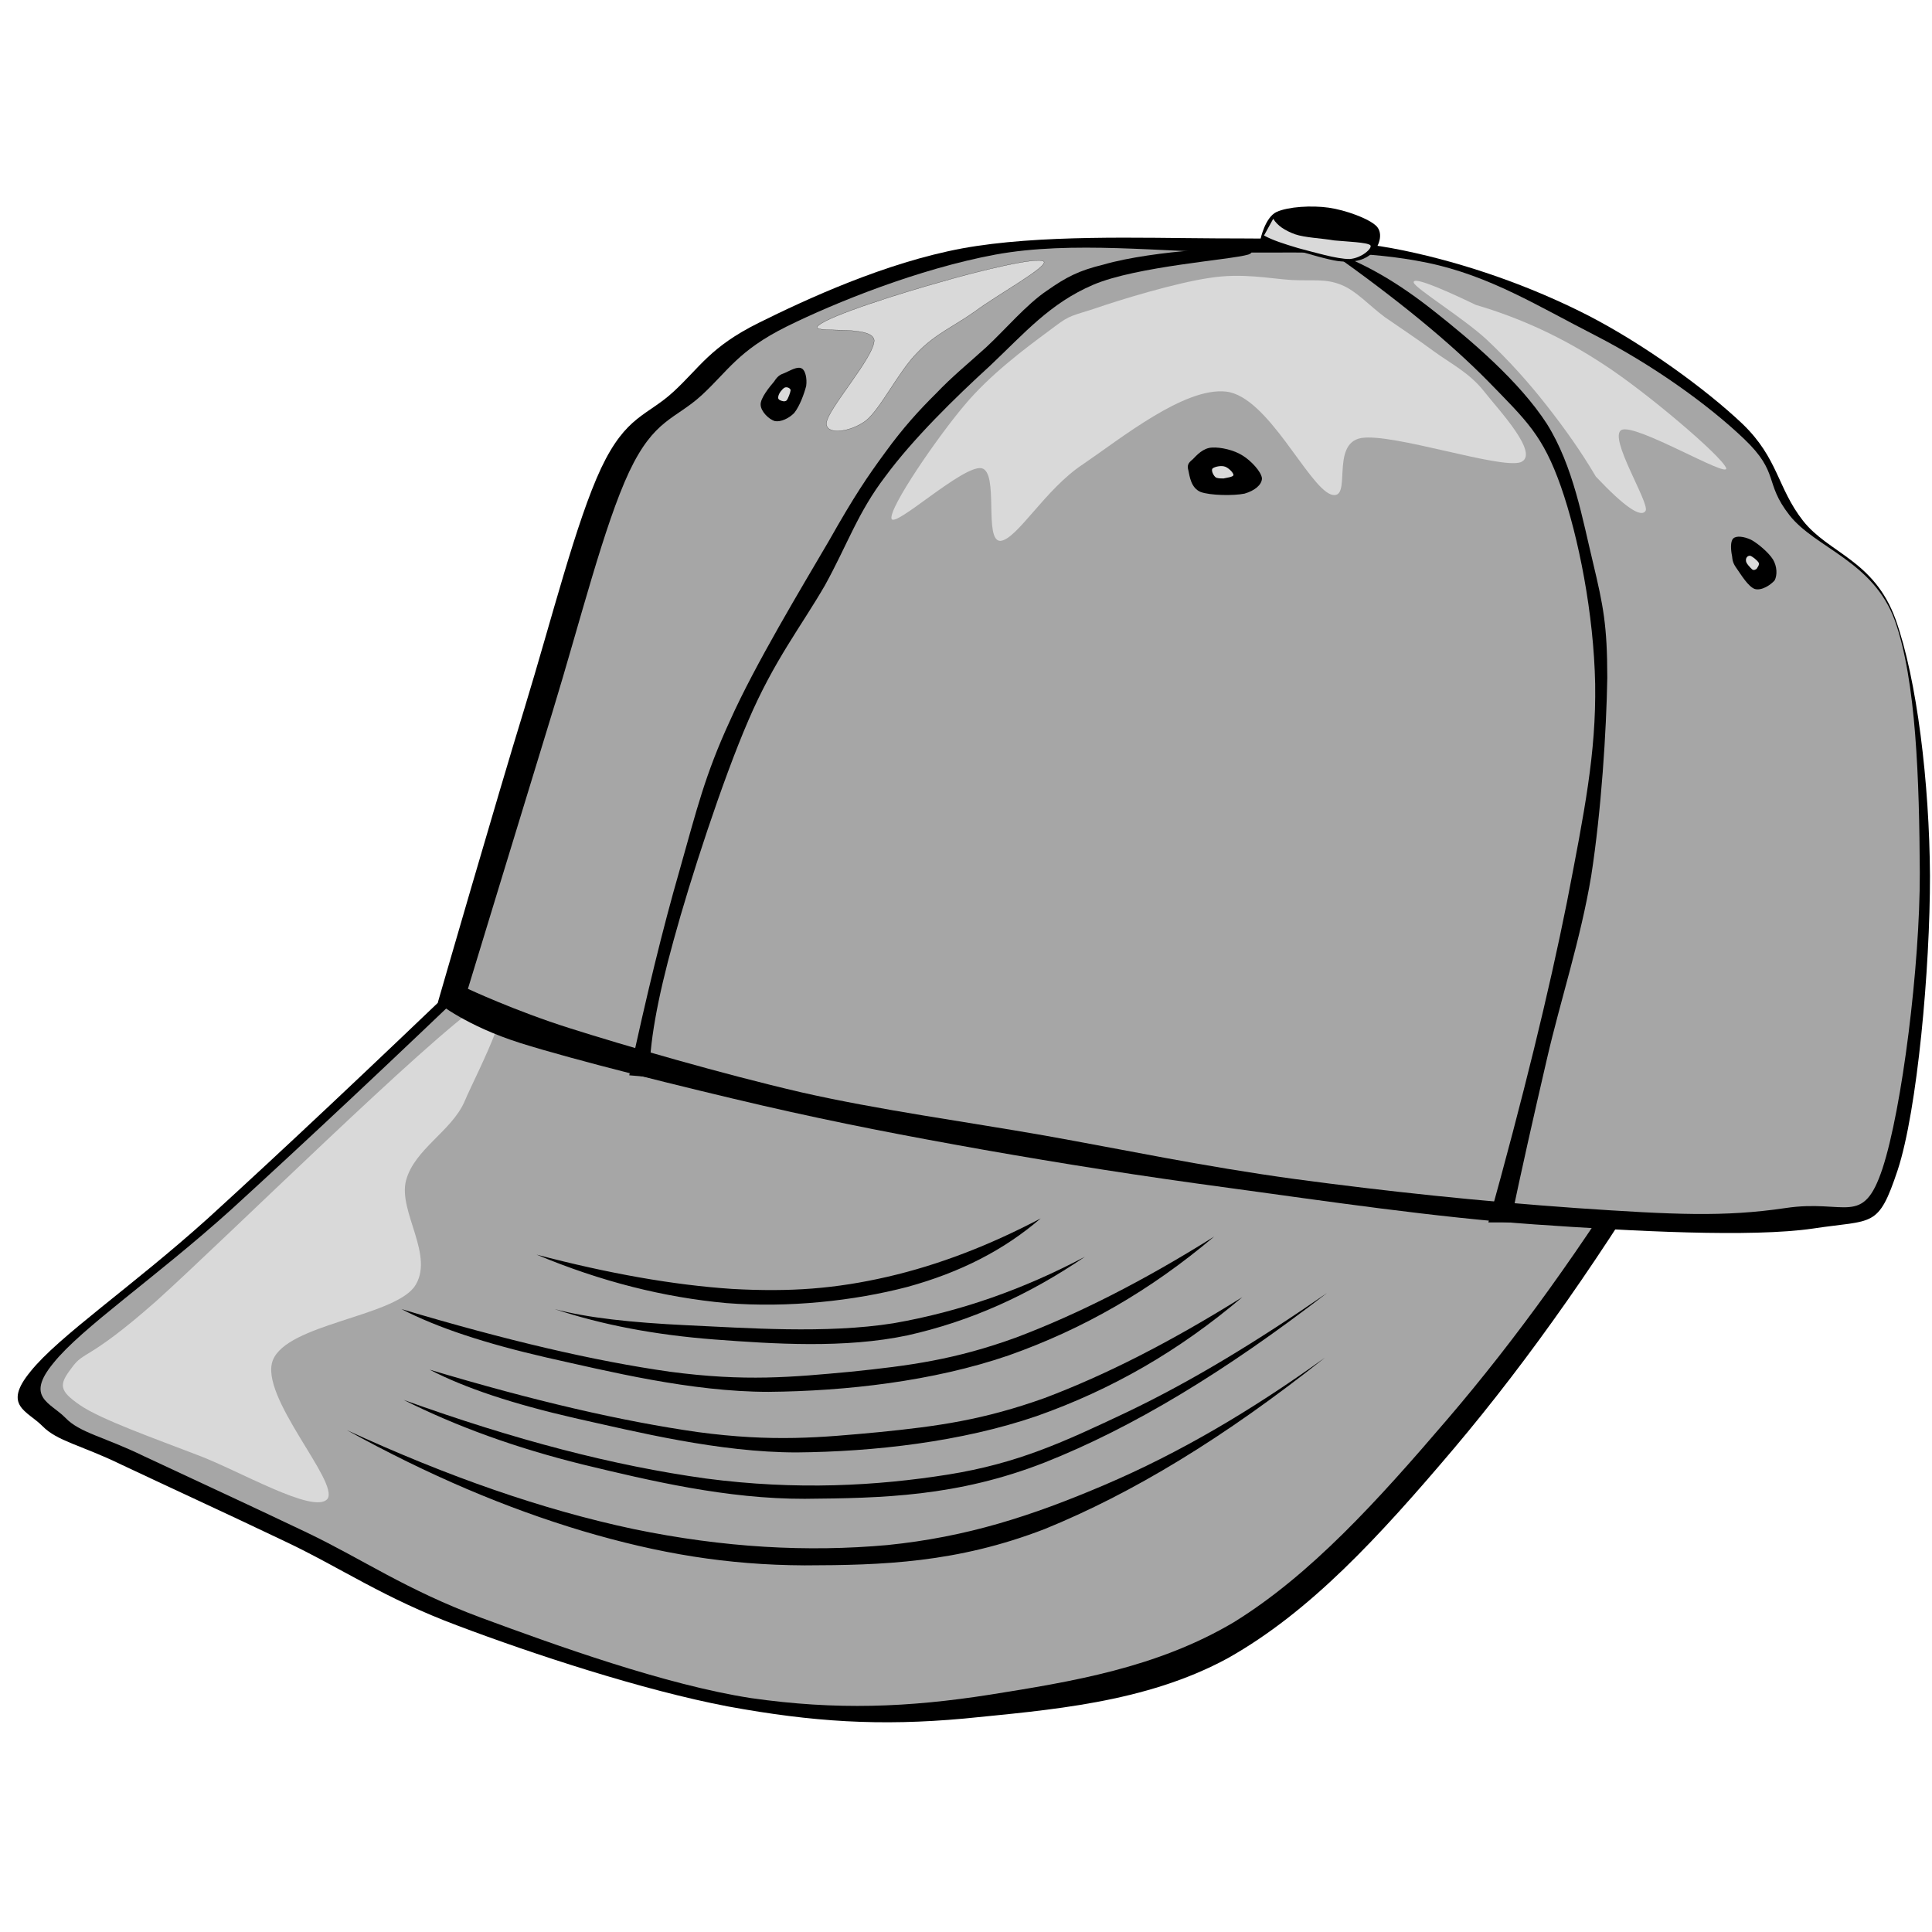 <svg xmlns="http://www.w3.org/2000/svg" xmlns:xlink="http://www.w3.org/1999/xlink" width="500" zoomAndPan="magnify" viewBox="0 0 375 375" height="500" preserveAspectRatio="xMidYMid meet" version="1.0"><path fill="#000000" d="M 92.398 187.551 C 71.93 207.191 54.875 223.254 40.336 236.5 C 25.695 249.684 11.355 259.387 5.891 266.242 C 0.457 272.867 5.293 273.824 8.242 276.805 C 11.125 279.754 15.66 280.449 23.508 284.258 C 31.359 287.969 44.176 293.863 55.203 299.129 C 66.168 304.297 74.414 310.156 88.887 315.555 C 103.359 321.02 124.754 328.074 141.312 331.223 C 157.742 334.234 170.789 335.062 187.117 333.574 C 203.445 331.918 222.324 330.59 238.387 321.816 C 254.281 312.84 267.496 298.5 282.234 281.113 C 296.941 263.691 311.348 243.156 326.086 218.484 C 248.188 208.184 170.297 197.883 92.395 187.551 Z M 92.398 187.551 " fill-opacity="1" fill-rule="evenodd"/><path fill="#a6a6a6" d="M 96.836 185.961 C 76.367 205.633 59.309 221.594 44.77 234.875 C 30.133 248.059 15.793 257.762 10.328 264.617 C 4.895 271.242 9.73 272.199 12.68 275.184 C 15.492 278.129 20.098 278.824 27.914 282.633 C 35.828 286.344 48.613 292.238 59.641 297.504 C 70.539 302.738 78.816 308.566 93.289 313.965 C 107.73 319.297 129.094 327.016 145.75 329.598 C 162.344 331.98 176.32 331.418 192.152 328.934 C 207.914 326.418 224.508 323.766 239.508 314.859 C 254.316 305.715 267.328 291.379 280.875 275.547 C 294.422 259.75 307.27 241.797 320.188 220.934 Z M 96.836 185.961 " fill-opacity="1" fill-rule="evenodd"/><path fill="#000000" d="M 104.152 243.523 C 118.164 247.199 130.684 249.418 142.109 250.18 C 153.469 250.809 162.145 250.145 172.246 247.828 C 182.281 245.508 192.02 241.734 201.988 236.5 C 194.836 242.66 186.387 246.965 176.156 249.781 C 165.789 252.496 153.07 253.887 140.949 252.926 C 128.828 251.801 116.738 248.785 104.152 243.523 Z M 104.152 243.523 " fill-opacity="1" fill-rule="evenodd"/><path fill="#000000" d="M 107.664 254.094 C 116.973 257.172 127.074 259.094 138.598 259.988 C 150.09 260.852 163.969 261.777 176.156 259.191 C 188.277 256.477 199.504 251.477 210.598 243.926 C 198.578 250.285 186.355 254.59 173.438 256.84 C 160.391 258.93 144.559 257.734 133.496 257.238 C 122.438 256.711 113.957 255.781 107.664 254.094 Z M 107.664 254.094 " fill-opacity="1" fill-rule="evenodd"/><path fill="#000000" d="M 77.926 254.094 C 84.879 257.703 94.152 260.75 106.109 263.5 C 117.996 266.148 134.094 270.156 149.164 270.156 C 164.23 270.023 181.121 268.102 195.727 263.102 C 210.266 257.969 223.281 250.484 235.668 240.016 C 221.727 248.762 209.109 255.117 197.285 259.59 C 185.363 263.93 176.453 265.09 165.191 266.246 C 153.801 267.305 144.625 268.199 129.988 266.246 C 115.281 264.16 98.227 260.152 77.926 254.094 Z M 77.926 254.094 " fill-opacity="1" fill-rule="evenodd"/><path fill="#000000" d="M 83.391 265.852 C 90.344 269.461 99.617 272.508 111.574 275.254 C 123.461 277.906 139.559 281.914 154.629 281.914 C 169.629 281.781 186.652 279.859 201.227 274.859 C 215.766 269.723 228.812 262.238 241.133 251.773 C 227.125 260.516 214.637 266.875 202.781 271.348 C 190.859 275.621 181.949 276.844 170.691 277.969 C 159.332 279.031 150.059 279.926 135.453 277.969 C 120.648 275.852 103.758 271.945 83.391 265.852 Z M 83.391 265.852 " fill-opacity="1" fill-rule="evenodd"/><path fill="#000000" d="M 78.32 271.711 C 88.621 276.875 100.016 281.016 113.129 284.262 C 126.18 287.41 141.082 290.953 156.184 290.918 C 171.152 290.785 185.793 290.52 202.781 283.863 C 219.84 277.109 237.758 266.277 257.562 250.977 C 243.816 260.484 231.199 268.133 218.812 274.062 C 206.492 279.891 197.617 284.031 184.004 286.215 C 170.195 288.402 154.695 289.297 137.008 286.977 C 119.156 284.496 100.016 279.527 78.32 271.711 Z M 78.32 271.711 " fill-opacity="1" fill-rule="evenodd"/><path fill="#000000" d="M 67.359 277.605 C 83.191 286.352 98.191 292.711 113.129 297.18 C 127.902 301.551 141.18 303.77 156.184 303.836 C 171.254 303.805 185.727 303.371 202.781 296.781 C 219.707 289.895 237.59 279.098 257.195 263.496 C 242.758 273.898 228.781 282.074 214.508 288.172 C 200.168 294.297 187.613 298.34 172.246 299.895 C 156.781 301.285 140.551 300.426 122.934 296.781 C 105.348 293.039 87 286.648 67.359 277.605 Z M 67.359 277.605 " fill-opacity="1" fill-rule="evenodd"/><path fill="#d9d9d9" d="M 93.391 194.836 C 83.156 201.492 43.68 240.543 30.266 252.594 C 16.953 264.32 16.355 262.07 13.906 265.512 C 11.387 268.789 11.453 269.918 15.527 272.734 C 19.57 275.516 30.035 279.223 38.113 282.336 C 46.164 285.285 60.902 294.027 63.551 290.949 C 65.969 287.703 50.137 270.91 52.984 263.957 C 55.832 257.035 75.902 255.609 80.375 249.848 C 84.613 243.918 77.195 235.176 78.816 229.113 C 80.441 223.055 87.629 219.574 90.145 213.848 C 92.598 207.984 103.262 188.445 93.391 194.836 Z M 93.391 194.836 " fill-opacity="1" fill-rule="evenodd"/><path fill="#000000" d="M 84.977 194.605 C 84.977 194.605 90.441 199.109 101.008 202.457 C 111.641 205.801 132.836 211.066 147.969 214.578 C 163.105 218.055 175.758 220.473 191.023 223.188 C 206.293 225.871 220.832 228.191 238.781 230.605 C 256.766 233.059 278.859 236.336 297.902 237.66 C 316.91 238.984 339.996 240.211 351.918 238.457 C 363.676 236.668 364.535 238.52 368.344 227.094 C 372.152 215.504 374.637 187.949 374.605 169.965 C 374.504 151.98 372.086 131.879 367.949 120.254 C 363.773 108.695 354.965 107.438 349.965 101.078 C 344.961 94.684 345.195 88.988 338.207 82.266 C 331.121 75.543 319.098 66.801 308.07 61.137 C 297.008 55.504 284.555 51.133 272.434 48.617 C 260.344 46.133 250.441 46.332 236.035 46.266 C 221.598 46.199 201.691 45.469 186.723 48.219 C 171.816 51 156.617 58.023 147.211 62.691 C 137.84 67.363 135.883 71.27 130.75 76.008 C 125.617 80.742 121.543 80.609 116.676 90.875 C 111.805 101.277 107.137 120.02 101.805 137.477 C 96.438 154.93 84.977 194.605 84.977 194.605 Z M 84.977 194.605 " fill-opacity="1" fill-rule="evenodd"/><path fill="#a6a6a6" d="M 90.824 191.93 C 90.824 191.93 99.934 196.203 110.5 199.547 C 121.129 202.926 140.305 208.488 155.441 212 C 170.578 215.445 187.566 217.73 202.801 220.414 C 218.07 223.129 233.438 226.406 251.387 228.859 C 269.371 231.273 286.957 233.133 306 234.488 C 325.012 235.781 334.613 236.242 346.535 234.488 C 358.293 232.699 361.574 238.297 365.383 226.836 C 369.191 215.246 372.668 187.426 372.633 169.441 C 372.535 151.457 371.938 132.086 367.797 120.461 C 363.625 108.934 352.332 106.383 347.332 99.992 C 342.332 93.602 345.512 91.844 338.488 85.156 C 331.434 78.43 320.637 70.746 309.609 65.086 C 298.516 59.422 289.176 53.527 277.086 51.008 C 264.965 48.523 254.531 49.09 240.156 49.023 C 225.719 48.957 208.133 46.672 193.195 49.418 C 178.258 52.199 162.098 58.727 152.656 63.395 C 143.285 68.066 141.332 71.973 136.195 76.711 C 131.062 81.41 126.988 81.281 122.121 91.578 C 117.254 101.945 112.582 120.691 107.25 138.145 C 101.887 155.633 90.824 191.93 90.824 191.93 Z M 90.824 191.93 " fill-opacity="1" fill-rule="evenodd"/><path fill="#000000" d="M 126.082 209.078 C 125.984 202.82 127.539 194.074 130.754 182.484 C 133.934 170.793 140.258 151.387 145.258 139.828 C 150.258 128.168 155.559 121.512 160.129 113.598 C 164.5 105.68 166.488 99.488 171.852 92.465 C 177.219 85.18 185.367 77.199 192.223 70.938 C 198.91 64.613 203.781 58.883 212.191 55.273 C 220.672 51.664 238.887 50.438 242.297 49.41 C 245.379 48.219 236.07 48.254 231.367 48.617 C 226.469 48.98 218.98 49.941 214.148 51.367 C 209.375 52.523 206.961 53.785 203.184 56.434 C 199.242 59.082 195.07 64.016 191.426 67.395 C 187.816 70.676 184.902 72.992 181.656 76.402 C 178.312 79.715 175.297 83.027 171.855 87.762 C 168.375 92.5 165.828 96.242 160.891 104.984 C 155.758 113.762 146.551 128.996 141.715 139.828 C 136.812 150.457 135.223 157.215 131.945 168.773 C 128.602 180.363 125.453 193.379 122.141 208.715 C 123.434 208.812 124.758 208.945 126.082 209.078 Z M 126.082 209.078 " fill-opacity="1" fill-rule="evenodd"/><path fill="#000000" d="M 257.988 48.719 C 271.137 58.027 281.305 66.34 288.891 74.055 C 296.34 81.707 299.453 84.488 302.965 94.422 C 306.41 104.293 309.355 119.164 309.621 132.773 C 309.82 146.188 307.535 157.547 304.156 175.035 C 300.645 192.586 295.645 212.988 288.891 237.266 L 293.195 237.266 C 295.281 227.266 297.633 216.863 300.25 205.57 C 302.867 194.176 306.805 182.355 308.859 169.969 C 310.812 157.418 311.805 141.816 311.973 131.582 C 311.973 121.352 311.18 117.543 309.223 109.293 C 307.172 100.848 305.414 90.516 300.25 82.27 C 294.918 74.023 285.477 66.008 278.324 60.379 C 271.238 54.746 264.547 50.906 257.988 48.719 Z M 257.988 48.719 " fill-opacity="1" fill-rule="evenodd"/><path fill="#d9d9d9" d="M 187.113 78.758 C 192.18 72.664 199.137 67.531 203.375 64.387 C 207.547 61.273 206.918 61.637 212.219 59.98 C 217.449 58.16 228.18 54.914 234.703 53.953 C 241.129 52.926 246.43 54.086 250.734 54.352 C 254.906 54.551 257.293 54.051 260.305 55.277 C 263.219 56.402 265.805 59.352 268.816 61.57 C 271.832 63.656 275.043 65.777 278.324 68.195 C 281.566 70.578 285.211 72.332 288.094 76.012 C 290.875 79.555 299.023 88.164 295.148 89.723 C 291.074 91.078 270.375 84.023 264.215 85.02 C 258.055 86.109 262.656 97.34 258.352 95.98 C 253.848 94.359 246.129 76.969 238.016 76.012 C 229.902 75.082 217.516 85.152 210.199 90.117 C 202.844 94.953 197.414 104.723 194.168 104.988 C 190.891 104.988 193.969 91.641 190.523 90.879 C 186.914 90.219 173.633 102.605 173.039 100.684 C 172.543 98.531 181.914 84.918 187.113 78.758 Z M 187.113 78.758 " fill-opacity="1" fill-rule="evenodd"/><path fill="#d9d9d9" d="M 286.469 59.184 C 295.016 61.703 303.195 65.41 311.375 70.809 C 319.59 76.141 334.293 88.629 335.055 90.879 C 335.52 92.902 317.371 82.039 314.723 83.461 C 312.105 84.852 320.184 97.57 319.422 99.129 C 318.562 100.586 315.383 98.465 309.754 92.504 C 306.969 87.766 303.758 83.23 300.246 78.758 C 296.672 74.188 292.797 69.883 288.488 65.844 C 284.02 61.734 274.812 56.039 274.414 54.879 C 274.086 53.754 278.059 55.145 286.469 59.184 Z M 286.469 59.184 " fill-opacity="1" fill-rule="evenodd"/><path fill="#000000" d="M 231.465 89.191 C 230.637 89.852 230.371 90.316 230.672 91.344 C 230.902 92.371 231.137 94.688 233.023 95.484 C 234.844 96.18 239.48 96.246 241.566 95.812 C 243.523 95.25 244.945 94.094 244.945 92.832 C 244.812 91.543 242.793 89.391 241.203 88.43 C 239.516 87.336 236.898 86.773 235.277 86.871 C 233.488 86.938 232.262 88.395 231.465 89.191 Z M 231.465 89.191 " fill-opacity="1" fill-rule="evenodd"/><path fill="#d9d9d9" d="M 235.34 90.945 C 235.074 91.277 235.438 92.172 235.902 92.602 C 236.199 92.867 236.895 92.867 237.492 92.867 C 238.02 92.734 239.348 92.602 239.414 92.207 C 239.414 91.742 238.453 90.812 237.789 90.582 C 236.996 90.285 235.703 90.613 235.34 90.945 Z M 235.34 90.945 " fill-opacity="1" fill-rule="evenodd"/><path fill="#000000" d="M 152.375 72.367 C 151.449 72.695 150.953 72.961 150.258 74.055 C 149.43 75.016 147.539 77.301 147.641 78.594 C 147.707 79.883 149.23 81.406 150.422 81.738 C 151.516 81.938 153.105 81.242 154.164 80.148 C 155.223 78.824 156.086 76.441 156.48 74.918 C 156.68 73.457 156.316 71.902 155.652 71.539 C 154.828 71.008 153.305 71.969 152.375 72.367 Z M 152.375 72.367 " fill-opacity="1" fill-rule="evenodd"/><path fill="#d9d9d9" d="M 152.273 75.25 C 151.844 75.48 151.148 76.375 151.082 76.902 C 150.949 77.301 151.113 77.566 151.445 77.699 C 151.645 77.797 152.309 78.062 152.672 77.73 C 153.004 77.336 153.434 76.109 153.465 75.711 C 153.332 75.25 152.637 75.047 152.273 75.25 Z M 152.273 75.25 " fill-opacity="1" fill-rule="evenodd"/><path fill="#000000" d="M 336.188 107.902 C 336.285 108.828 336.352 109.328 337.145 110.418 C 337.875 111.445 339.332 113.898 340.625 114.328 C 341.949 114.691 343.703 113.531 344.465 112.637 C 344.996 111.613 344.93 109.922 344.137 108.598 C 343.273 107.207 341.121 105.418 339.863 104.758 C 338.504 104.129 337.016 103.93 336.418 104.523 C 335.824 105.086 335.953 106.809 336.188 107.902 Z M 336.188 107.902 " fill-opacity="1" fill-rule="evenodd"/><path fill="#d9d9d9" d="M 338.898 108.863 C 338.867 109.293 339.727 110.188 340.094 110.52 C 340.457 110.75 340.656 110.586 340.953 110.418 C 341.121 110.121 341.516 109.691 341.383 109.262 C 341.086 108.73 340.094 107.969 339.695 107.871 C 339.199 107.836 338.801 108.301 338.898 108.863 Z M 338.898 108.863 " fill-opacity="1" fill-rule="evenodd"/><path fill="#000000" d="M 244.676 46.367 C 244.676 46.367 245.57 42.164 247.789 41.137 C 250.043 40.109 254.613 39.844 257.891 40.309 C 261.137 40.77 265.738 42.426 267.195 43.918 C 268.59 45.406 267.594 47.957 266.367 49.117 C 265.078 50.242 263.355 51.105 259.711 50.676 C 256.035 50.176 244.676 46.367 244.676 46.367 Z M 244.676 46.367 " fill-opacity="1" fill-rule="evenodd"/><path fill="#d9d9d9" d="M 247.133 42.461 L 245.344 45.707 C 246.934 46.602 249.188 47.328 251.969 48.156 C 254.785 48.887 259.52 50.309 261.969 50.277 C 264.289 50.109 266.473 48.156 265.977 47.594 C 265.383 47.031 261.438 46.898 258.988 46.668 C 256.473 46.234 253.293 46.137 251.371 45.473 C 249.383 44.746 247.926 43.785 247.133 42.461 Z M 247.133 42.461 " fill-opacity="1" fill-rule="evenodd"/><path stroke-linecap="butt" transform="matrix(0.92, 0, 0, 0.92, 12.751, 47.522)" fill-opacity="1" fill="#d9d9d9" fill-rule="evenodd" stroke-linejoin="miter" d="M 206.348 3.496 C 204.875 2.49 192.6 5.513 184.532 7.852 C 176.469 10.086 161.132 14.909 158.792 17.032 C 156.491 18.943 170.134 16.676 170.567 20.094 C 170.745 23.516 160.775 34.603 160.521 37.52 C 160.198 40.22 165.561 39.57 168.839 37.086 C 172.006 34.53 175.823 26.539 179.747 22.688 C 183.454 18.799 187.521 17.143 191.95 13.975 C 196.413 10.625 207.465 4.54 206.348 3.496 Z M 206.348 3.496 " stroke="#000000" stroke-width="0.036" stroke-opacity="1" stroke-miterlimit="10"/></svg>